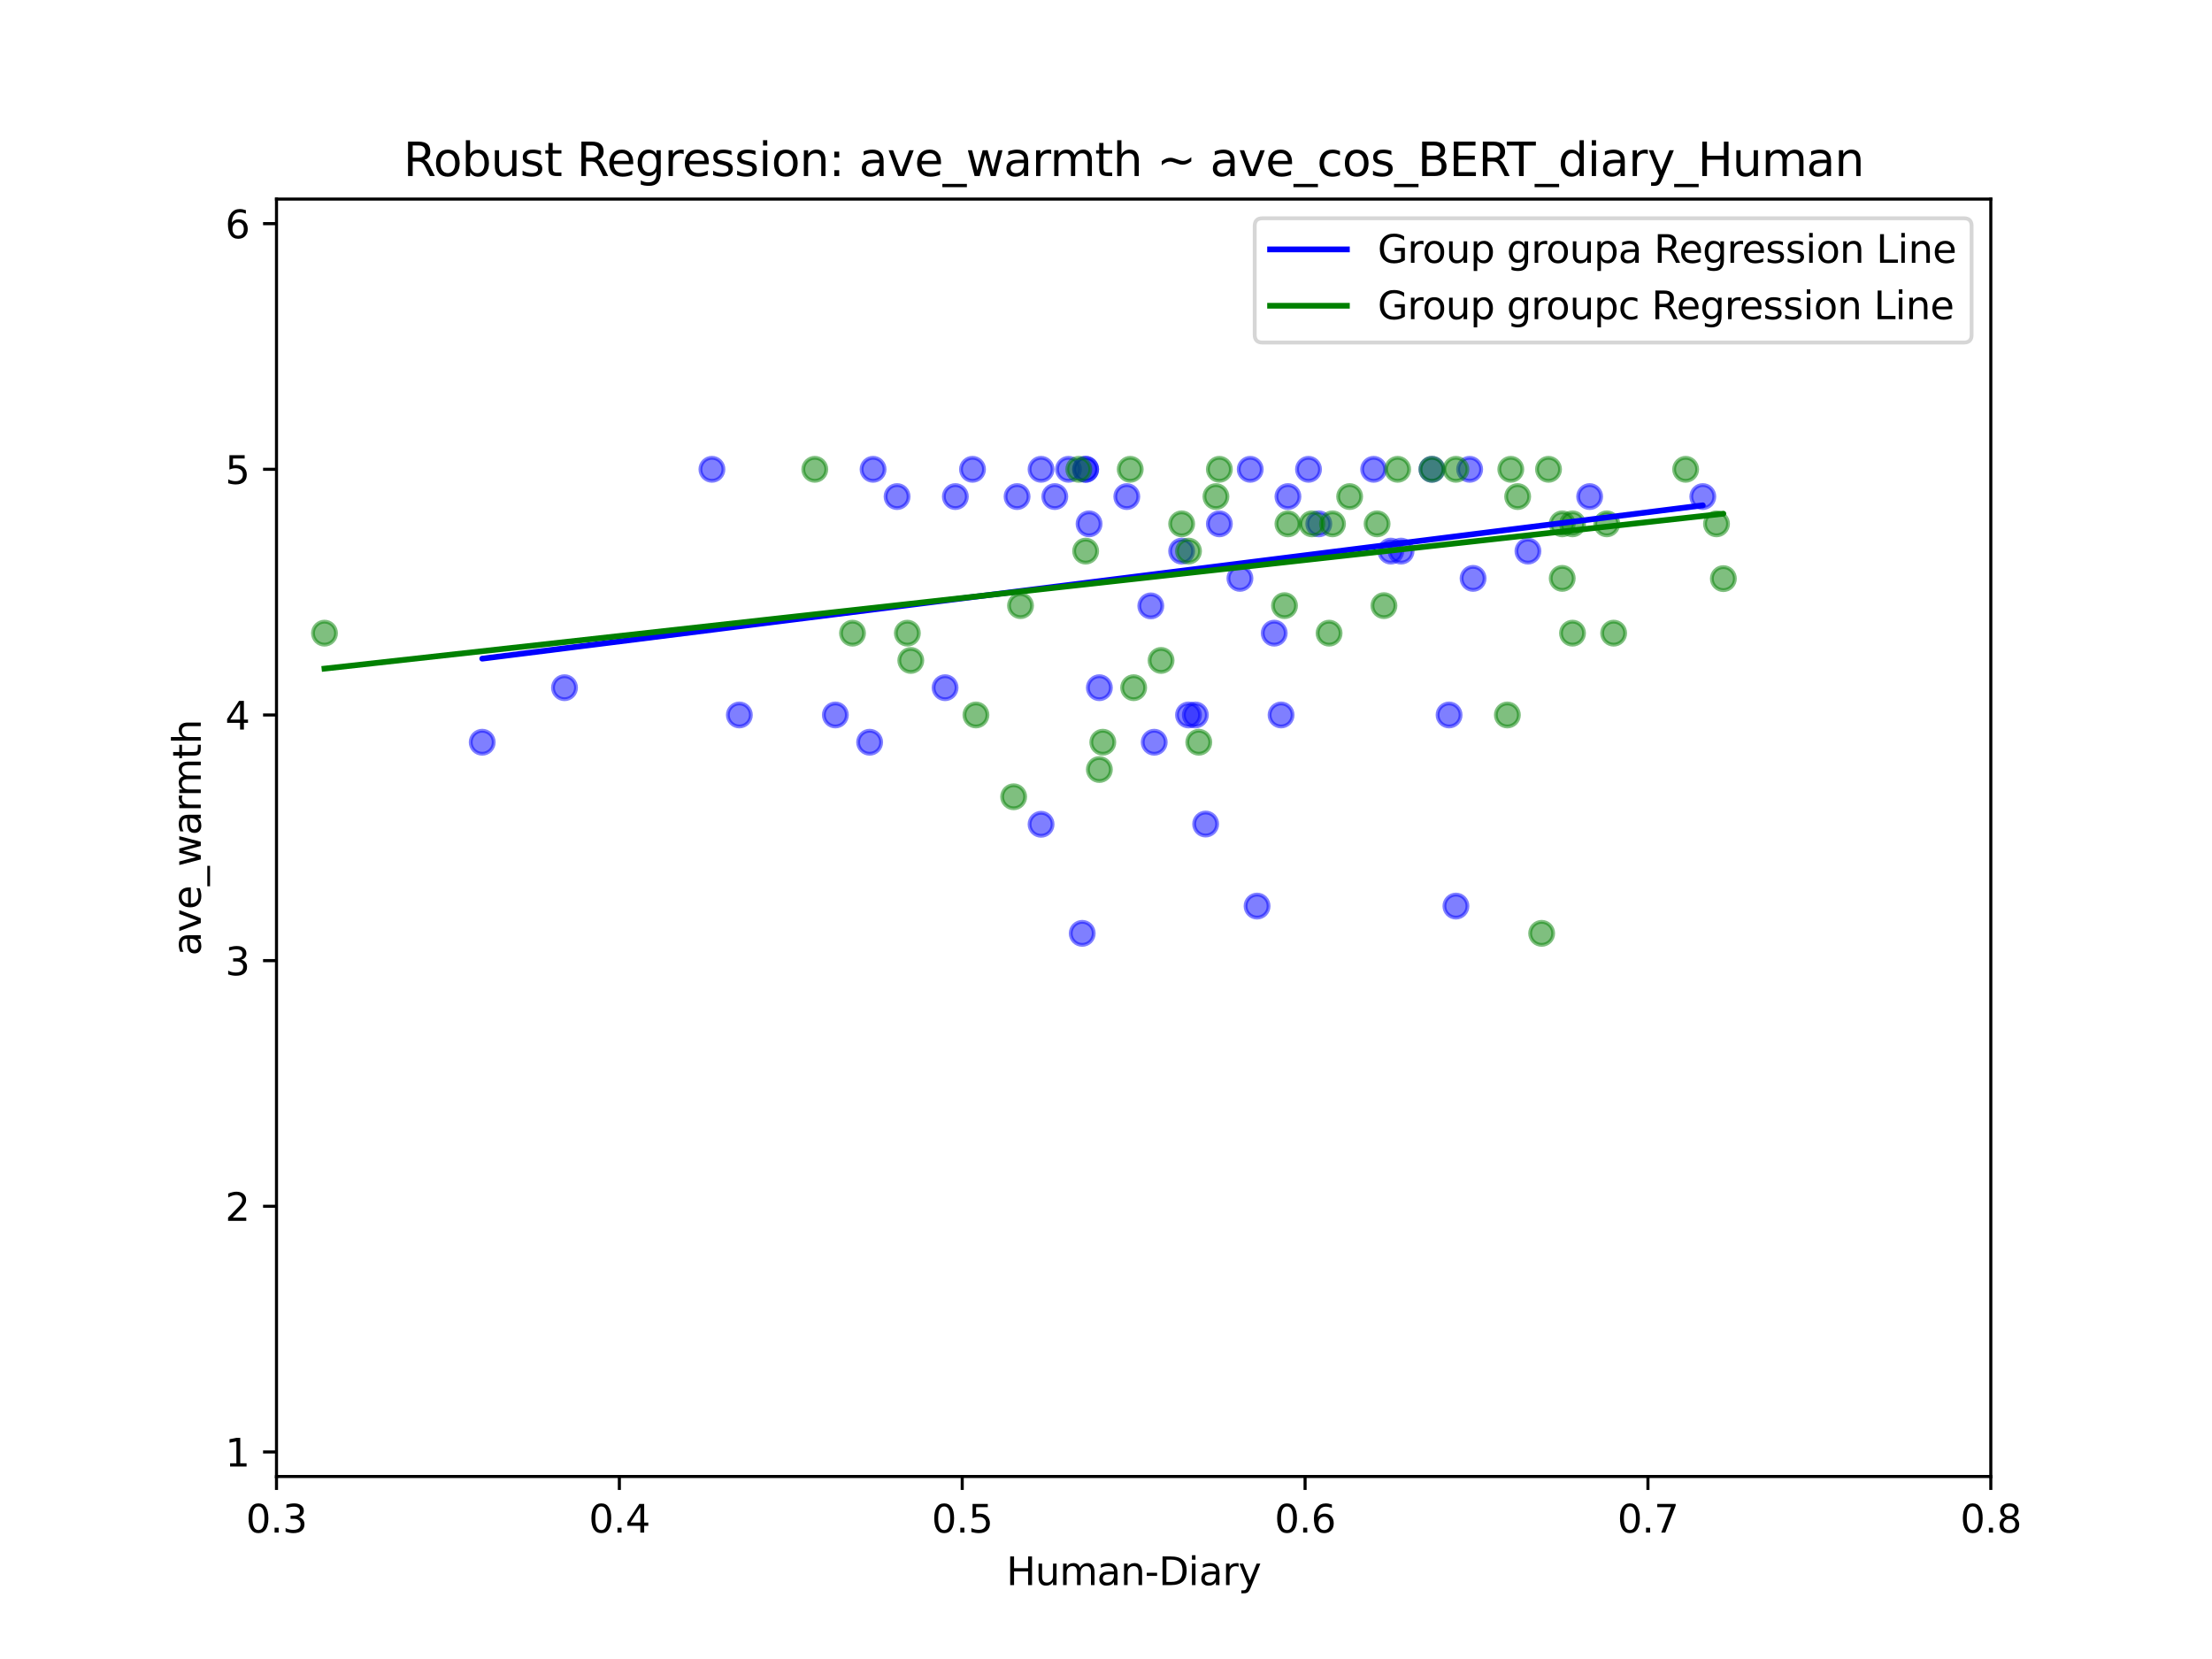 <?xml version="1.0" encoding="utf-8" standalone="no"?>
<!DOCTYPE svg PUBLIC "-//W3C//DTD SVG 1.1//EN"
  "http://www.w3.org/Graphics/SVG/1.1/DTD/svg11.dtd">
<svg xmlns:xlink="http://www.w3.org/1999/xlink" width="576pt" height="432pt" viewBox="0 0 576 432" xmlns="http://www.w3.org/2000/svg" version="1.1">
 <defs>
  <style type="text/css">*{stroke-linejoin: round; stroke-linecap: butt}</style>
 </defs>
 <g id="figure_1">
  <g id="patch_1">
   <path d="M 0 432 
L 576 432 
L 576 0 
L 0 0 
z
" style="fill: #ffffff"/>
  </g>
  <g id="axes_1">
   <g id="patch_2">
    <path d="M 72 384.48 
L 518.4 384.48 
L 518.4 51.84 
L 72 51.84 
z
" style="fill: #ffffff"/>
   </g>
   <g id="PathCollection_1">
    <defs>
     <path id="m255749cb87" d="M 0 3 
C 0.796 3 1.559 2.684 2.121 2.121 
C 2.684 1.559 3 0.796 3 0 
C 3 -0.796 2.684 -1.559 2.121 -2.121 
C 1.559 -2.684 0.796 -3 0 -3 
C -0.796 -3 -1.559 -2.684 -2.121 -2.121 
C -2.684 -1.559 -3 -0.796 -3 0 
C -3 0.796 -2.684 1.559 -2.121 2.121 
C -1.559 2.684 -0.796 3 0 3 
z
" style="stroke: #0000ff; stroke-opacity: 0.5"/>
    </defs>
    <g clip-path="url(#p65a3961f0b)">
     <use xlink:href="#m255749cb87" x="357.696" y="122.206" style="fill: #0000ff; fill-opacity: 0.5; stroke: #0000ff; stroke-opacity: 0.5"/>
     <use xlink:href="#m255749cb87" x="343.411" y="136.407" style="fill: #0000ff; fill-opacity: 0.5; stroke: #0000ff; stroke-opacity: 0.5"/>
     <use xlink:href="#m255749cb87" x="282.701" y="122.206" style="fill: #0000ff; fill-opacity: 0.5; stroke: #0000ff; stroke-opacity: 0.5"/>
     <use xlink:href="#m255749cb87" x="397.872" y="143.508" style="fill: #0000ff; fill-opacity: 0.5; stroke: #0000ff; stroke-opacity: 0.5"/>
     <use xlink:href="#m255749cb87" x="313.949" y="214.578" style="fill: #0000ff; fill-opacity: 0.5; stroke: #0000ff; stroke-opacity: 0.5"/>
     <use xlink:href="#m255749cb87" x="333.59" y="186.175" style="fill: #0000ff; fill-opacity: 0.5; stroke: #0000ff; stroke-opacity: 0.5"/>
     <use xlink:href="#m255749cb87" x="325.555" y="122.206" style="fill: #0000ff; fill-opacity: 0.5; stroke: #0000ff; stroke-opacity: 0.5"/>
     <use xlink:href="#m255749cb87" x="382.694" y="122.206" style="fill: #0000ff; fill-opacity: 0.5; stroke: #0000ff; stroke-opacity: 0.5"/>
     <use xlink:href="#m255749cb87" x="293.414" y="129.307" style="fill: #0000ff; fill-opacity: 0.5; stroke: #0000ff; stroke-opacity: 0.5"/>
     <use xlink:href="#m255749cb87" x="300.557" y="193.276" style="fill: #0000ff; fill-opacity: 0.5; stroke: #0000ff; stroke-opacity: 0.5"/>
     <use xlink:href="#m255749cb87" x="340.733" y="122.206" style="fill: #0000ff; fill-opacity: 0.5; stroke: #0000ff; stroke-opacity: 0.5"/>
     <use xlink:href="#m255749cb87" x="271.094" y="122.206" style="fill: #0000ff; fill-opacity: 0.5; stroke: #0000ff; stroke-opacity: 0.5"/>
     <use xlink:href="#m255749cb87" x="362.16" y="143.508" style="fill: #0000ff; fill-opacity: 0.5; stroke: #0000ff; stroke-opacity: 0.5"/>
     <use xlink:href="#m255749cb87" x="248.774" y="129.307" style="fill: #0000ff; fill-opacity: 0.5; stroke: #0000ff; stroke-opacity: 0.5"/>
     <use xlink:href="#m255749cb87" x="233.597" y="129.307" style="fill: #0000ff; fill-opacity: 0.5; stroke: #0000ff; stroke-opacity: 0.5"/>
     <use xlink:href="#m255749cb87" x="377.338" y="186.175" style="fill: #0000ff; fill-opacity: 0.5; stroke: #0000ff; stroke-opacity: 0.5"/>
     <use xlink:href="#m255749cb87" x="335.376" y="129.307" style="fill: #0000ff; fill-opacity: 0.5; stroke: #0000ff; stroke-opacity: 0.5"/>
     <use xlink:href="#m255749cb87" x="443.405" y="129.307" style="fill: #0000ff; fill-opacity: 0.5; stroke: #0000ff; stroke-opacity: 0.5"/>
     <use xlink:href="#m255749cb87" x="413.942" y="129.307" style="fill: #0000ff; fill-opacity: 0.5; stroke: #0000ff; stroke-opacity: 0.5"/>
     <use xlink:href="#m255749cb87" x="383.587" y="150.608" style="fill: #0000ff; fill-opacity: 0.5; stroke: #0000ff; stroke-opacity: 0.5"/>
     <use xlink:href="#m255749cb87" x="226.454" y="193.276" style="fill: #0000ff; fill-opacity: 0.5; stroke: #0000ff; stroke-opacity: 0.5"/>
     <use xlink:href="#m255749cb87" x="372.874" y="122.206" style="fill: #0000ff; fill-opacity: 0.5; stroke: #0000ff; stroke-opacity: 0.5"/>
     <use xlink:href="#m255749cb87" x="311.27" y="186.175" style="fill: #0000ff; fill-opacity: 0.5; stroke: #0000ff; stroke-opacity: 0.5"/>
     <use xlink:href="#m255749cb87" x="322.877" y="150.608" style="fill: #0000ff; fill-opacity: 0.5; stroke: #0000ff; stroke-opacity: 0.5"/>
     <use xlink:href="#m255749cb87" x="283.594" y="136.407" style="fill: #0000ff; fill-opacity: 0.5; stroke: #0000ff; stroke-opacity: 0.5"/>
     <use xlink:href="#m255749cb87" x="327.341" y="235.943" style="fill: #0000ff; fill-opacity: 0.5; stroke: #0000ff; stroke-opacity: 0.5"/>
     <use xlink:href="#m255749cb87" x="364.838" y="143.508" style="fill: #0000ff; fill-opacity: 0.5; stroke: #0000ff; stroke-opacity: 0.5"/>
     <use xlink:href="#m255749cb87" x="185.386" y="122.206" style="fill: #0000ff; fill-opacity: 0.5; stroke: #0000ff; stroke-opacity: 0.5"/>
     <use xlink:href="#m255749cb87" x="253.238" y="122.206" style="fill: #0000ff; fill-opacity: 0.5; stroke: #0000ff; stroke-opacity: 0.5"/>
     <use xlink:href="#m255749cb87" x="264.845" y="129.307" style="fill: #0000ff; fill-opacity: 0.5; stroke: #0000ff; stroke-opacity: 0.5"/>
     <use xlink:href="#m255749cb87" x="125.568" y="193.276" style="fill: #0000ff; fill-opacity: 0.5; stroke: #0000ff; stroke-opacity: 0.5"/>
     <use xlink:href="#m255749cb87" x="274.666" y="129.307" style="fill: #0000ff; fill-opacity: 0.5; stroke: #0000ff; stroke-opacity: 0.5"/>
     <use xlink:href="#m255749cb87" x="227.347" y="122.206" style="fill: #0000ff; fill-opacity: 0.5; stroke: #0000ff; stroke-opacity: 0.5"/>
     <use xlink:href="#m255749cb87" x="281.808" y="243.044" style="fill: #0000ff; fill-opacity: 0.5; stroke: #0000ff; stroke-opacity: 0.5"/>
     <use xlink:href="#m255749cb87" x="379.123" y="235.943" style="fill: #0000ff; fill-opacity: 0.5; stroke: #0000ff; stroke-opacity: 0.5"/>
     <use xlink:href="#m255749cb87" x="331.805" y="164.874" style="fill: #0000ff; fill-opacity: 0.5; stroke: #0000ff; stroke-opacity: 0.5"/>
     <use xlink:href="#m255749cb87" x="192.528" y="186.175" style="fill: #0000ff; fill-opacity: 0.5; stroke: #0000ff; stroke-opacity: 0.5"/>
     <use xlink:href="#m255749cb87" x="309.485" y="186.175" style="fill: #0000ff; fill-opacity: 0.5; stroke: #0000ff; stroke-opacity: 0.5"/>
     <use xlink:href="#m255749cb87" x="278.237" y="122.206" style="fill: #0000ff; fill-opacity: 0.5; stroke: #0000ff; stroke-opacity: 0.5"/>
     <use xlink:href="#m255749cb87" x="307.699" y="143.508" style="fill: #0000ff; fill-opacity: 0.5; stroke: #0000ff; stroke-opacity: 0.5"/>
     <use xlink:href="#m255749cb87" x="271.094" y="214.642" style="fill: #0000ff; fill-opacity: 0.5; stroke: #0000ff; stroke-opacity: 0.5"/>
     <use xlink:href="#m255749cb87" x="282.701" y="122.206" style="fill: #0000ff; fill-opacity: 0.5; stroke: #0000ff; stroke-opacity: 0.5"/>
     <use xlink:href="#m255749cb87" x="286.272" y="179.075" style="fill: #0000ff; fill-opacity: 0.5; stroke: #0000ff; stroke-opacity: 0.5"/>
     <use xlink:href="#m255749cb87" x="299.664" y="157.773" style="fill: #0000ff; fill-opacity: 0.5; stroke: #0000ff; stroke-opacity: 0.5"/>
     <use xlink:href="#m255749cb87" x="246.096" y="179.075" style="fill: #0000ff; fill-opacity: 0.5; stroke: #0000ff; stroke-opacity: 0.5"/>
     <use xlink:href="#m255749cb87" x="317.52" y="136.407" style="fill: #0000ff; fill-opacity: 0.5; stroke: #0000ff; stroke-opacity: 0.5"/>
     <use xlink:href="#m255749cb87" x="146.995" y="179.075" style="fill: #0000ff; fill-opacity: 0.5; stroke: #0000ff; stroke-opacity: 0.5"/>
     <use xlink:href="#m255749cb87" x="217.526" y="186.175" style="fill: #0000ff; fill-opacity: 0.5; stroke: #0000ff; stroke-opacity: 0.5"/>
    </g>
   </g>
   <g id="PathCollection_2">
    <defs>
     <path id="m0ccad147e7" d="M 0 3 
C 0.796 3 1.559 2.684 2.121 2.121 
C 2.684 1.559 3 0.796 3 0 
C 3 -0.796 2.684 -1.559 2.121 -2.121 
C 1.559 -2.684 0.796 -3 0 -3 
C -0.796 -3 -1.559 -2.684 -2.121 -2.121 
C -2.684 -1.559 -3 -0.796 -3 0 
C -3 0.796 -2.684 1.559 -2.121 2.121 
C -1.559 2.684 -0.796 3 0 3 
z
" style="stroke: #008000; stroke-opacity: 0.5"/>
    </defs>
    <g clip-path="url(#p65a3961f0b)">
     <use xlink:href="#m0ccad147e7" x="287.165" y="193.276" style="fill: #008000; fill-opacity: 0.5; stroke: #008000; stroke-opacity: 0.5"/>
     <use xlink:href="#m0ccad147e7" x="294.307" y="122.206" style="fill: #008000; fill-opacity: 0.5; stroke: #008000; stroke-opacity: 0.5"/>
     <use xlink:href="#m0ccad147e7" x="409.478" y="136.407" style="fill: #008000; fill-opacity: 0.5; stroke: #008000; stroke-opacity: 0.5"/>
     <use xlink:href="#m0ccad147e7" x="420.192" y="164.874" style="fill: #008000; fill-opacity: 0.5; stroke: #008000; stroke-opacity: 0.5"/>
     <use xlink:href="#m0ccad147e7" x="302.342" y="171.974" style="fill: #008000; fill-opacity: 0.5; stroke: #008000; stroke-opacity: 0.5"/>
     <use xlink:href="#m0ccad147e7" x="363.946" y="122.206" style="fill: #008000; fill-opacity: 0.5; stroke: #008000; stroke-opacity: 0.5"/>
     <use xlink:href="#m0ccad147e7" x="263.952" y="207.477" style="fill: #008000; fill-opacity: 0.5; stroke: #008000; stroke-opacity: 0.5"/>
     <use xlink:href="#m0ccad147e7" x="312.163" y="193.276" style="fill: #008000; fill-opacity: 0.5; stroke: #008000; stroke-opacity: 0.5"/>
     <use xlink:href="#m0ccad147e7" x="334.483" y="157.709" style="fill: #008000; fill-opacity: 0.5; stroke: #008000; stroke-opacity: 0.5"/>
     <use xlink:href="#m0ccad147e7" x="395.194" y="129.307" style="fill: #008000; fill-opacity: 0.5; stroke: #008000; stroke-opacity: 0.5"/>
     <use xlink:href="#m0ccad147e7" x="317.52" y="122.206" style="fill: #008000; fill-opacity: 0.5; stroke: #008000; stroke-opacity: 0.5"/>
     <use xlink:href="#m0ccad147e7" x="403.229" y="122.206" style="fill: #008000; fill-opacity: 0.5; stroke: #008000; stroke-opacity: 0.5"/>
     <use xlink:href="#m0ccad147e7" x="360.374" y="157.709" style="fill: #008000; fill-opacity: 0.5; stroke: #008000; stroke-opacity: 0.5"/>
     <use xlink:href="#m0ccad147e7" x="309.485" y="143.508" style="fill: #008000; fill-opacity: 0.5; stroke: #008000; stroke-opacity: 0.5"/>
     <use xlink:href="#m0ccad147e7" x="418.406" y="136.407" style="fill: #008000; fill-opacity: 0.5; stroke: #008000; stroke-opacity: 0.5"/>
     <use xlink:href="#m0ccad147e7" x="409.478" y="164.874" style="fill: #008000; fill-opacity: 0.5; stroke: #008000; stroke-opacity: 0.5"/>
     <use xlink:href="#m0ccad147e7" x="307.699" y="136.407" style="fill: #008000; fill-opacity: 0.5; stroke: #008000; stroke-opacity: 0.5"/>
     <use xlink:href="#m0ccad147e7" x="236.275" y="164.874" style="fill: #008000; fill-opacity: 0.5; stroke: #008000; stroke-opacity: 0.5"/>
     <use xlink:href="#m0ccad147e7" x="280.915" y="122.206" style="fill: #008000; fill-opacity: 0.5; stroke: #008000; stroke-opacity: 0.5"/>
     <use xlink:href="#m0ccad147e7" x="346.982" y="136.407" style="fill: #008000; fill-opacity: 0.5; stroke: #008000; stroke-opacity: 0.5"/>
     <use xlink:href="#m0ccad147e7" x="341.626" y="136.407" style="fill: #008000; fill-opacity: 0.5; stroke: #008000; stroke-opacity: 0.5"/>
     <use xlink:href="#m0ccad147e7" x="358.589" y="136.407" style="fill: #008000; fill-opacity: 0.5; stroke: #008000; stroke-opacity: 0.5"/>
     <use xlink:href="#m0ccad147e7" x="265.738" y="157.709" style="fill: #008000; fill-opacity: 0.5; stroke: #008000; stroke-opacity: 0.5"/>
     <use xlink:href="#m0ccad147e7" x="286.272" y="200.377" style="fill: #008000; fill-opacity: 0.5; stroke: #008000; stroke-opacity: 0.5"/>
     <use xlink:href="#m0ccad147e7" x="351.446" y="129.307" style="fill: #008000; fill-opacity: 0.5; stroke: #008000; stroke-opacity: 0.5"/>
     <use xlink:href="#m0ccad147e7" x="448.762" y="150.672" style="fill: #008000; fill-opacity: 0.5; stroke: #008000; stroke-opacity: 0.5"/>
     <use xlink:href="#m0ccad147e7" x="393.408" y="122.206" style="fill: #008000; fill-opacity: 0.5; stroke: #008000; stroke-opacity: 0.5"/>
     <use xlink:href="#m0ccad147e7" x="295.2" y="179.075" style="fill: #008000; fill-opacity: 0.5; stroke: #008000; stroke-opacity: 0.5"/>
     <use xlink:href="#m0ccad147e7" x="282.701" y="143.508" style="fill: #008000; fill-opacity: 0.5; stroke: #008000; stroke-opacity: 0.5"/>
     <use xlink:href="#m0ccad147e7" x="254.131" y="186.175" style="fill: #008000; fill-opacity: 0.5; stroke: #008000; stroke-opacity: 0.5"/>
     <use xlink:href="#m0ccad147e7" x="379.123" y="122.206" style="fill: #008000; fill-opacity: 0.5; stroke: #008000; stroke-opacity: 0.5"/>
     <use xlink:href="#m0ccad147e7" x="221.99" y="164.874" style="fill: #008000; fill-opacity: 0.5; stroke: #008000; stroke-opacity: 0.5"/>
     <use xlink:href="#m0ccad147e7" x="446.976" y="136.407" style="fill: #008000; fill-opacity: 0.5; stroke: #008000; stroke-opacity: 0.5"/>
     <use xlink:href="#m0ccad147e7" x="392.515" y="186.175" style="fill: #008000; fill-opacity: 0.5; stroke: #008000; stroke-opacity: 0.5"/>
     <use xlink:href="#m0ccad147e7" x="212.17" y="122.206" style="fill: #008000; fill-opacity: 0.5; stroke: #008000; stroke-opacity: 0.5"/>
     <use xlink:href="#m0ccad147e7" x="401.443" y="243.044" style="fill: #008000; fill-opacity: 0.5; stroke: #008000; stroke-opacity: 0.5"/>
     <use xlink:href="#m0ccad147e7" x="406.8" y="136.407" style="fill: #008000; fill-opacity: 0.5; stroke: #008000; stroke-opacity: 0.5"/>
     <use xlink:href="#m0ccad147e7" x="406.8" y="150.608" style="fill: #008000; fill-opacity: 0.5; stroke: #008000; stroke-opacity: 0.5"/>
     <use xlink:href="#m0ccad147e7" x="438.941" y="122.206" style="fill: #008000; fill-opacity: 0.5; stroke: #008000; stroke-opacity: 0.5"/>
     <use xlink:href="#m0ccad147e7" x="335.376" y="136.407" style="fill: #008000; fill-opacity: 0.5; stroke: #008000; stroke-opacity: 0.5"/>
     <use xlink:href="#m0ccad147e7" x="346.09" y="164.874" style="fill: #008000; fill-opacity: 0.5; stroke: #008000; stroke-opacity: 0.5"/>
     <use xlink:href="#m0ccad147e7" x="372.874" y="122.206" style="fill: #008000; fill-opacity: 0.5; stroke: #008000; stroke-opacity: 0.5"/>
     <use xlink:href="#m0ccad147e7" x="316.627" y="129.307" style="fill: #008000; fill-opacity: 0.5; stroke: #008000; stroke-opacity: 0.5"/>
     <use xlink:href="#m0ccad147e7" x="237.168" y="171.974" style="fill: #008000; fill-opacity: 0.5; stroke: #008000; stroke-opacity: 0.5"/>
     <use xlink:href="#m0ccad147e7" x="84.499" y="164.874" style="fill: #008000; fill-opacity: 0.5; stroke: #008000; stroke-opacity: 0.5"/>
    </g>
   </g>
   <g id="matplotlib.axis_1">
    <g id="xtick_1">
     <g id="line2d_1">
      <defs>
       <path id="mff460c202a" d="M 0 0 
L 0 3.5 
" style="stroke: #000000; stroke-width: 0.8"/>
      </defs>
      <g>
       <use xlink:href="#mff460c202a" x="72" y="384.48" style="stroke: #000000; stroke-width: 0.8"/>
      </g>
     </g>
     <g id="text_1">
      <!-- 0.3 -->
      <g transform="translate(64.048 399.078) scale(0.1 -0.1)">
       <defs>
        <path id="DejaVuSans-30" d="M 2034 4250 
Q 1547 4250 1301 3770 
Q 1056 3291 1056 2328 
Q 1056 1369 1301 889 
Q 1547 409 2034 409 
Q 2525 409 2770 889 
Q 3016 1369 3016 2328 
Q 3016 3291 2770 3770 
Q 2525 4250 2034 4250 
z
M 2034 4750 
Q 2819 4750 3233 4129 
Q 3647 3509 3647 2328 
Q 3647 1150 3233 529 
Q 2819 -91 2034 -91 
Q 1250 -91 836 529 
Q 422 1150 422 2328 
Q 422 3509 836 4129 
Q 1250 4750 2034 4750 
z
" transform="scale(0.016)"/>
        <path id="DejaVuSans-2e" d="M 684 794 
L 1344 794 
L 1344 0 
L 684 0 
L 684 794 
z
" transform="scale(0.016)"/>
        <path id="DejaVuSans-33" d="M 2597 2516 
Q 3050 2419 3304 2112 
Q 3559 1806 3559 1356 
Q 3559 666 3084 287 
Q 2609 -91 1734 -91 
Q 1441 -91 1130 -33 
Q 819 25 488 141 
L 488 750 
Q 750 597 1062 519 
Q 1375 441 1716 441 
Q 2309 441 2620 675 
Q 2931 909 2931 1356 
Q 2931 1769 2642 2001 
Q 2353 2234 1838 2234 
L 1294 2234 
L 1294 2753 
L 1863 2753 
Q 2328 2753 2575 2939 
Q 2822 3125 2822 3475 
Q 2822 3834 2567 4026 
Q 2313 4219 1838 4219 
Q 1578 4219 1281 4162 
Q 984 4106 628 3988 
L 628 4550 
Q 988 4650 1302 4700 
Q 1616 4750 1894 4750 
Q 2613 4750 3031 4423 
Q 3450 4097 3450 3541 
Q 3450 3153 3228 2886 
Q 3006 2619 2597 2516 
z
" transform="scale(0.016)"/>
       </defs>
       <use xlink:href="#DejaVuSans-30"/>
       <use xlink:href="#DejaVuSans-2e" x="63.623"/>
       <use xlink:href="#DejaVuSans-33" x="95.41"/>
      </g>
     </g>
    </g>
    <g id="xtick_2">
     <g id="line2d_2">
      <g>
       <use xlink:href="#mff460c202a" x="161.28" y="384.48" style="stroke: #000000; stroke-width: 0.8"/>
      </g>
     </g>
     <g id="text_2">
      <!-- 0.4 -->
      <g transform="translate(153.328 399.078) scale(0.1 -0.1)">
       <defs>
        <path id="DejaVuSans-34" d="M 2419 4116 
L 825 1625 
L 2419 1625 
L 2419 4116 
z
M 2253 4666 
L 3047 4666 
L 3047 1625 
L 3713 1625 
L 3713 1100 
L 3047 1100 
L 3047 0 
L 2419 0 
L 2419 1100 
L 313 1100 
L 313 1709 
L 2253 4666 
z
" transform="scale(0.016)"/>
       </defs>
       <use xlink:href="#DejaVuSans-30"/>
       <use xlink:href="#DejaVuSans-2e" x="63.623"/>
       <use xlink:href="#DejaVuSans-34" x="95.41"/>
      </g>
     </g>
    </g>
    <g id="xtick_3">
     <g id="line2d_3">
      <g>
       <use xlink:href="#mff460c202a" x="250.56" y="384.48" style="stroke: #000000; stroke-width: 0.8"/>
      </g>
     </g>
     <g id="text_3">
      <!-- 0.5 -->
      <g transform="translate(242.608 399.078) scale(0.1 -0.1)">
       <defs>
        <path id="DejaVuSans-35" d="M 691 4666 
L 3169 4666 
L 3169 4134 
L 1269 4134 
L 1269 2991 
Q 1406 3038 1543 3061 
Q 1681 3084 1819 3084 
Q 2600 3084 3056 2656 
Q 3513 2228 3513 1497 
Q 3513 744 3044 326 
Q 2575 -91 1722 -91 
Q 1428 -91 1123 -41 
Q 819 9 494 109 
L 494 744 
Q 775 591 1075 516 
Q 1375 441 1709 441 
Q 2250 441 2565 725 
Q 2881 1009 2881 1497 
Q 2881 1984 2565 2268 
Q 2250 2553 1709 2553 
Q 1456 2553 1204 2497 
Q 953 2441 691 2322 
L 691 4666 
z
" transform="scale(0.016)"/>
       </defs>
       <use xlink:href="#DejaVuSans-30"/>
       <use xlink:href="#DejaVuSans-2e" x="63.623"/>
       <use xlink:href="#DejaVuSans-35" x="95.41"/>
      </g>
     </g>
    </g>
    <g id="xtick_4">
     <g id="line2d_4">
      <g>
       <use xlink:href="#mff460c202a" x="339.84" y="384.48" style="stroke: #000000; stroke-width: 0.8"/>
      </g>
     </g>
     <g id="text_4">
      <!-- 0.6 -->
      <g transform="translate(331.888 399.078) scale(0.1 -0.1)">
       <defs>
        <path id="DejaVuSans-36" d="M 2113 2584 
Q 1688 2584 1439 2293 
Q 1191 2003 1191 1497 
Q 1191 994 1439 701 
Q 1688 409 2113 409 
Q 2538 409 2786 701 
Q 3034 994 3034 1497 
Q 3034 2003 2786 2293 
Q 2538 2584 2113 2584 
z
M 3366 4563 
L 3366 3988 
Q 3128 4100 2886 4159 
Q 2644 4219 2406 4219 
Q 1781 4219 1451 3797 
Q 1122 3375 1075 2522 
Q 1259 2794 1537 2939 
Q 1816 3084 2150 3084 
Q 2853 3084 3261 2657 
Q 3669 2231 3669 1497 
Q 3669 778 3244 343 
Q 2819 -91 2113 -91 
Q 1303 -91 875 529 
Q 447 1150 447 2328 
Q 447 3434 972 4092 
Q 1497 4750 2381 4750 
Q 2619 4750 2861 4703 
Q 3103 4656 3366 4563 
z
" transform="scale(0.016)"/>
       </defs>
       <use xlink:href="#DejaVuSans-30"/>
       <use xlink:href="#DejaVuSans-2e" x="63.623"/>
       <use xlink:href="#DejaVuSans-36" x="95.41"/>
      </g>
     </g>
    </g>
    <g id="xtick_5">
     <g id="line2d_5">
      <g>
       <use xlink:href="#mff460c202a" x="429.12" y="384.48" style="stroke: #000000; stroke-width: 0.8"/>
      </g>
     </g>
     <g id="text_5">
      <!-- 0.7 -->
      <g transform="translate(421.168 399.078) scale(0.1 -0.1)">
       <defs>
        <path id="DejaVuSans-37" d="M 525 4666 
L 3525 4666 
L 3525 4397 
L 1831 0 
L 1172 0 
L 2766 4134 
L 525 4134 
L 525 4666 
z
" transform="scale(0.016)"/>
       </defs>
       <use xlink:href="#DejaVuSans-30"/>
       <use xlink:href="#DejaVuSans-2e" x="63.623"/>
       <use xlink:href="#DejaVuSans-37" x="95.41"/>
      </g>
     </g>
    </g>
    <g id="xtick_6">
     <g id="line2d_6">
      <g>
       <use xlink:href="#mff460c202a" x="518.4" y="384.48" style="stroke: #000000; stroke-width: 0.8"/>
      </g>
     </g>
     <g id="text_6">
      <!-- 0.8 -->
      <g transform="translate(510.448 399.078) scale(0.1 -0.1)">
       <defs>
        <path id="DejaVuSans-38" d="M 2034 2216 
Q 1584 2216 1326 1975 
Q 1069 1734 1069 1313 
Q 1069 891 1326 650 
Q 1584 409 2034 409 
Q 2484 409 2743 651 
Q 3003 894 3003 1313 
Q 3003 1734 2745 1975 
Q 2488 2216 2034 2216 
z
M 1403 2484 
Q 997 2584 770 2862 
Q 544 3141 544 3541 
Q 544 4100 942 4425 
Q 1341 4750 2034 4750 
Q 2731 4750 3128 4425 
Q 3525 4100 3525 3541 
Q 3525 3141 3298 2862 
Q 3072 2584 2669 2484 
Q 3125 2378 3379 2068 
Q 3634 1759 3634 1313 
Q 3634 634 3220 271 
Q 2806 -91 2034 -91 
Q 1263 -91 848 271 
Q 434 634 434 1313 
Q 434 1759 690 2068 
Q 947 2378 1403 2484 
z
M 1172 3481 
Q 1172 3119 1398 2916 
Q 1625 2713 2034 2713 
Q 2441 2713 2670 2916 
Q 2900 3119 2900 3481 
Q 2900 3844 2670 4047 
Q 2441 4250 2034 4250 
Q 1625 4250 1398 4047 
Q 1172 3844 1172 3481 
z
" transform="scale(0.016)"/>
       </defs>
       <use xlink:href="#DejaVuSans-30"/>
       <use xlink:href="#DejaVuSans-2e" x="63.623"/>
       <use xlink:href="#DejaVuSans-38" x="95.41"/>
      </g>
     </g>
    </g>
    <g id="text_7">
     <!-- Human-Diary -->
     <g transform="translate(262.046 412.757) scale(0.1 -0.1)">
      <defs>
       <path id="DejaVuSans-48" d="M 628 4666 
L 1259 4666 
L 1259 2753 
L 3553 2753 
L 3553 4666 
L 4184 4666 
L 4184 0 
L 3553 0 
L 3553 2222 
L 1259 2222 
L 1259 0 
L 628 0 
L 628 4666 
z
" transform="scale(0.016)"/>
       <path id="DejaVuSans-75" d="M 544 1381 
L 544 3500 
L 1119 3500 
L 1119 1403 
Q 1119 906 1312 657 
Q 1506 409 1894 409 
Q 2359 409 2629 706 
Q 2900 1003 2900 1516 
L 2900 3500 
L 3475 3500 
L 3475 0 
L 2900 0 
L 2900 538 
Q 2691 219 2414 64 
Q 2138 -91 1772 -91 
Q 1169 -91 856 284 
Q 544 659 544 1381 
z
M 1991 3584 
L 1991 3584 
z
" transform="scale(0.016)"/>
       <path id="DejaVuSans-6d" d="M 3328 2828 
Q 3544 3216 3844 3400 
Q 4144 3584 4550 3584 
Q 5097 3584 5394 3201 
Q 5691 2819 5691 2113 
L 5691 0 
L 5113 0 
L 5113 2094 
Q 5113 2597 4934 2840 
Q 4756 3084 4391 3084 
Q 3944 3084 3684 2787 
Q 3425 2491 3425 1978 
L 3425 0 
L 2847 0 
L 2847 2094 
Q 2847 2600 2669 2842 
Q 2491 3084 2119 3084 
Q 1678 3084 1418 2786 
Q 1159 2488 1159 1978 
L 1159 0 
L 581 0 
L 581 3500 
L 1159 3500 
L 1159 2956 
Q 1356 3278 1631 3431 
Q 1906 3584 2284 3584 
Q 2666 3584 2933 3390 
Q 3200 3197 3328 2828 
z
" transform="scale(0.016)"/>
       <path id="DejaVuSans-61" d="M 2194 1759 
Q 1497 1759 1228 1600 
Q 959 1441 959 1056 
Q 959 750 1161 570 
Q 1363 391 1709 391 
Q 2188 391 2477 730 
Q 2766 1069 2766 1631 
L 2766 1759 
L 2194 1759 
z
M 3341 1997 
L 3341 0 
L 2766 0 
L 2766 531 
Q 2569 213 2275 61 
Q 1981 -91 1556 -91 
Q 1019 -91 701 211 
Q 384 513 384 1019 
Q 384 1609 779 1909 
Q 1175 2209 1959 2209 
L 2766 2209 
L 2766 2266 
Q 2766 2663 2505 2880 
Q 2244 3097 1772 3097 
Q 1472 3097 1187 3025 
Q 903 2953 641 2809 
L 641 3341 
Q 956 3463 1253 3523 
Q 1550 3584 1831 3584 
Q 2591 3584 2966 3190 
Q 3341 2797 3341 1997 
z
" transform="scale(0.016)"/>
       <path id="DejaVuSans-6e" d="M 3513 2113 
L 3513 0 
L 2938 0 
L 2938 2094 
Q 2938 2591 2744 2837 
Q 2550 3084 2163 3084 
Q 1697 3084 1428 2787 
Q 1159 2491 1159 1978 
L 1159 0 
L 581 0 
L 581 3500 
L 1159 3500 
L 1159 2956 
Q 1366 3272 1645 3428 
Q 1925 3584 2291 3584 
Q 2894 3584 3203 3211 
Q 3513 2838 3513 2113 
z
" transform="scale(0.016)"/>
       <path id="DejaVuSans-2d" d="M 313 2009 
L 1997 2009 
L 1997 1497 
L 313 1497 
L 313 2009 
z
" transform="scale(0.016)"/>
       <path id="DejaVuSans-44" d="M 1259 4147 
L 1259 519 
L 2022 519 
Q 2988 519 3436 956 
Q 3884 1394 3884 2338 
Q 3884 3275 3436 3711 
Q 2988 4147 2022 4147 
L 1259 4147 
z
M 628 4666 
L 1925 4666 
Q 3281 4666 3915 4102 
Q 4550 3538 4550 2338 
Q 4550 1131 3912 565 
Q 3275 0 1925 0 
L 628 0 
L 628 4666 
z
" transform="scale(0.016)"/>
       <path id="DejaVuSans-69" d="M 603 3500 
L 1178 3500 
L 1178 0 
L 603 0 
L 603 3500 
z
M 603 4863 
L 1178 4863 
L 1178 4134 
L 603 4134 
L 603 4863 
z
" transform="scale(0.016)"/>
       <path id="DejaVuSans-72" d="M 2631 2963 
Q 2534 3019 2420 3045 
Q 2306 3072 2169 3072 
Q 1681 3072 1420 2755 
Q 1159 2438 1159 1844 
L 1159 0 
L 581 0 
L 581 3500 
L 1159 3500 
L 1159 2956 
Q 1341 3275 1631 3429 
Q 1922 3584 2338 3584 
Q 2397 3584 2469 3576 
Q 2541 3569 2628 3553 
L 2631 2963 
z
" transform="scale(0.016)"/>
       <path id="DejaVuSans-79" d="M 2059 -325 
Q 1816 -950 1584 -1140 
Q 1353 -1331 966 -1331 
L 506 -1331 
L 506 -850 
L 844 -850 
Q 1081 -850 1212 -737 
Q 1344 -625 1503 -206 
L 1606 56 
L 191 3500 
L 800 3500 
L 1894 763 
L 2988 3500 
L 3597 3500 
L 2059 -325 
z
" transform="scale(0.016)"/>
      </defs>
      <use xlink:href="#DejaVuSans-48"/>
      <use xlink:href="#DejaVuSans-75" x="75.195"/>
      <use xlink:href="#DejaVuSans-6d" x="138.574"/>
      <use xlink:href="#DejaVuSans-61" x="235.986"/>
      <use xlink:href="#DejaVuSans-6e" x="297.266"/>
      <use xlink:href="#DejaVuSans-2d" x="360.645"/>
      <use xlink:href="#DejaVuSans-44" x="396.729"/>
      <use xlink:href="#DejaVuSans-69" x="473.73"/>
      <use xlink:href="#DejaVuSans-61" x="501.514"/>
      <use xlink:href="#DejaVuSans-72" x="562.793"/>
      <use xlink:href="#DejaVuSans-79" x="603.906"/>
     </g>
    </g>
   </g>
   <g id="matplotlib.axis_2">
    <g id="ytick_1">
     <g id="line2d_7">
      <defs>
       <path id="m86c0e03da5" d="M 0 0 
L -3.5 0 
" style="stroke: #000000; stroke-width: 0.8"/>
      </defs>
      <g>
       <use xlink:href="#m86c0e03da5" x="72" y="378.083" style="stroke: #000000; stroke-width: 0.8"/>
      </g>
     </g>
     <g id="text_8">
      <!-- 1 -->
      <g transform="translate(58.638 381.882) scale(0.1 -0.1)">
       <defs>
        <path id="DejaVuSans-31" d="M 794 531 
L 1825 531 
L 1825 4091 
L 703 3866 
L 703 4441 
L 1819 4666 
L 2450 4666 
L 2450 531 
L 3481 531 
L 3481 0 
L 794 0 
L 794 531 
z
" transform="scale(0.016)"/>
       </defs>
       <use xlink:href="#DejaVuSans-31"/>
      </g>
     </g>
    </g>
    <g id="ytick_2">
     <g id="line2d_8">
      <g>
       <use xlink:href="#m86c0e03da5" x="72" y="314.114" style="stroke: #000000; stroke-width: 0.8"/>
      </g>
     </g>
     <g id="text_9">
      <!-- 2 -->
      <g transform="translate(58.638 317.913) scale(0.1 -0.1)">
       <defs>
        <path id="DejaVuSans-32" d="M 1228 531 
L 3431 531 
L 3431 0 
L 469 0 
L 469 531 
Q 828 903 1448 1529 
Q 2069 2156 2228 2338 
Q 2531 2678 2651 2914 
Q 2772 3150 2772 3378 
Q 2772 3750 2511 3984 
Q 2250 4219 1831 4219 
Q 1534 4219 1204 4116 
Q 875 4013 500 3803 
L 500 4441 
Q 881 4594 1212 4672 
Q 1544 4750 1819 4750 
Q 2544 4750 2975 4387 
Q 3406 4025 3406 3419 
Q 3406 3131 3298 2873 
Q 3191 2616 2906 2266 
Q 2828 2175 2409 1742 
Q 1991 1309 1228 531 
z
" transform="scale(0.016)"/>
       </defs>
       <use xlink:href="#DejaVuSans-32"/>
      </g>
     </g>
    </g>
    <g id="ytick_3">
     <g id="line2d_9">
      <g>
       <use xlink:href="#m86c0e03da5" x="72" y="250.145" style="stroke: #000000; stroke-width: 0.8"/>
      </g>
     </g>
     <g id="text_10">
      <!-- 3 -->
      <g transform="translate(58.638 253.944) scale(0.1 -0.1)">
       <use xlink:href="#DejaVuSans-33"/>
      </g>
     </g>
    </g>
    <g id="ytick_4">
     <g id="line2d_10">
      <g>
       <use xlink:href="#m86c0e03da5" x="72" y="186.175" style="stroke: #000000; stroke-width: 0.8"/>
      </g>
     </g>
     <g id="text_11">
      <!-- 4 -->
      <g transform="translate(58.638 189.975) scale(0.1 -0.1)">
       <use xlink:href="#DejaVuSans-34"/>
      </g>
     </g>
    </g>
    <g id="ytick_5">
     <g id="line2d_11">
      <g>
       <use xlink:href="#m86c0e03da5" x="72" y="122.206" style="stroke: #000000; stroke-width: 0.8"/>
      </g>
     </g>
     <g id="text_12">
      <!-- 5 -->
      <g transform="translate(58.638 126.005) scale(0.1 -0.1)">
       <use xlink:href="#DejaVuSans-35"/>
      </g>
     </g>
    </g>
    <g id="ytick_6">
     <g id="line2d_12">
      <g>
       <use xlink:href="#m86c0e03da5" x="72" y="58.237" style="stroke: #000000; stroke-width: 0.8"/>
      </g>
     </g>
     <g id="text_13">
      <!-- 6 -->
      <g transform="translate(58.638 62.036) scale(0.1 -0.1)">
       <use xlink:href="#DejaVuSans-36"/>
      </g>
     </g>
    </g>
    <g id="text_14">
     <!-- ave_warmth -->
     <g transform="translate(52.28 248.88) rotate(-90) scale(0.1 -0.1)">
      <defs>
       <path id="DejaVuSans-76" d="M 191 3500 
L 800 3500 
L 1894 563 
L 2988 3500 
L 3597 3500 
L 2284 0 
L 1503 0 
L 191 3500 
z
" transform="scale(0.016)"/>
       <path id="DejaVuSans-65" d="M 3597 1894 
L 3597 1613 
L 953 1613 
Q 991 1019 1311 708 
Q 1631 397 2203 397 
Q 2534 397 2845 478 
Q 3156 559 3463 722 
L 3463 178 
Q 3153 47 2828 -22 
Q 2503 -91 2169 -91 
Q 1331 -91 842 396 
Q 353 884 353 1716 
Q 353 2575 817 3079 
Q 1281 3584 2069 3584 
Q 2775 3584 3186 3129 
Q 3597 2675 3597 1894 
z
M 3022 2063 
Q 3016 2534 2758 2815 
Q 2500 3097 2075 3097 
Q 1594 3097 1305 2825 
Q 1016 2553 972 2059 
L 3022 2063 
z
" transform="scale(0.016)"/>
       <path id="DejaVuSans-5f" d="M 3263 -1063 
L 3263 -1509 
L -63 -1509 
L -63 -1063 
L 3263 -1063 
z
" transform="scale(0.016)"/>
       <path id="DejaVuSans-77" d="M 269 3500 
L 844 3500 
L 1563 769 
L 2278 3500 
L 2956 3500 
L 3675 769 
L 4391 3500 
L 4966 3500 
L 4050 0 
L 3372 0 
L 2619 2869 
L 1863 0 
L 1184 0 
L 269 3500 
z
" transform="scale(0.016)"/>
       <path id="DejaVuSans-74" d="M 1172 4494 
L 1172 3500 
L 2356 3500 
L 2356 3053 
L 1172 3053 
L 1172 1153 
Q 1172 725 1289 603 
Q 1406 481 1766 481 
L 2356 481 
L 2356 0 
L 1766 0 
Q 1100 0 847 248 
Q 594 497 594 1153 
L 594 3053 
L 172 3053 
L 172 3500 
L 594 3500 
L 594 4494 
L 1172 4494 
z
" transform="scale(0.016)"/>
       <path id="DejaVuSans-68" d="M 3513 2113 
L 3513 0 
L 2938 0 
L 2938 2094 
Q 2938 2591 2744 2837 
Q 2550 3084 2163 3084 
Q 1697 3084 1428 2787 
Q 1159 2491 1159 1978 
L 1159 0 
L 581 0 
L 581 4863 
L 1159 4863 
L 1159 2956 
Q 1366 3272 1645 3428 
Q 1925 3584 2291 3584 
Q 2894 3584 3203 3211 
Q 3513 2838 3513 2113 
z
" transform="scale(0.016)"/>
      </defs>
      <use xlink:href="#DejaVuSans-61"/>
      <use xlink:href="#DejaVuSans-76" x="61.279"/>
      <use xlink:href="#DejaVuSans-65" x="120.459"/>
      <use xlink:href="#DejaVuSans-5f" x="181.982"/>
      <use xlink:href="#DejaVuSans-77" x="231.982"/>
      <use xlink:href="#DejaVuSans-61" x="313.77"/>
      <use xlink:href="#DejaVuSans-72" x="375.049"/>
      <use xlink:href="#DejaVuSans-6d" x="414.412"/>
      <use xlink:href="#DejaVuSans-74" x="511.824"/>
      <use xlink:href="#DejaVuSans-68" x="551.033"/>
     </g>
    </g>
   </g>
   <g id="line2d_13">
    <path d="M 357.696 142.353 
L 343.411 144.148 
L 282.701 151.773 
L 397.872 137.307 
L 313.949 147.848 
L 333.59 145.381 
L 325.555 146.39 
L 382.694 139.213 
L 293.414 150.427 
L 300.557 149.53 
L 340.733 144.484 
L 271.094 153.231 
L 362.16 141.793 
L 248.774 156.034 
L 233.597 157.941 
L 377.338 139.886 
L 335.376 145.157 
L 443.405 131.588 
L 413.942 135.289 
L 383.587 139.101 
L 226.454 158.838 
L 372.874 140.447 
L 311.27 148.185 
L 322.877 146.727 
L 283.594 151.661 
L 327.341 146.166 
L 364.838 141.456 
L 185.386 163.996 
L 253.238 155.474 
L 264.845 154.016 
L 125.568 171.51 
L 274.666 152.782 
L 227.347 158.726 
L 281.808 151.885 
L 379.123 139.662 
L 331.805 145.605 
L 192.528 163.099 
L 309.485 148.409 
L 278.237 152.334 
L 307.699 148.633 
L 271.094 153.231 
L 282.701 151.773 
L 286.272 151.325 
L 299.664 149.642 
L 246.096 156.371 
L 317.52 147.4 
L 146.995 168.818 
L 217.526 159.959 
" clip-path="url(#p65a3961f0b)" style="fill: none; stroke: #0000ff; stroke-width: 1.5; stroke-linecap: square"/>
   </g>
   <g id="line2d_14">
    <path d="M 287.165 151.665 
L 294.307 150.874 
L 409.478 138.118 
L 420.192 136.932 
L 302.342 149.984 
L 363.946 143.161 
L 263.952 154.236 
L 312.163 148.897 
L 334.483 146.424 
L 395.194 139.701 
L 317.52 148.303 
L 403.229 138.811 
L 360.374 143.557 
L 309.485 149.193 
L 418.406 137.13 
L 409.478 138.118 
L 307.699 149.391 
L 236.275 157.301 
L 280.915 152.357 
L 346.982 145.04 
L 341.626 145.633 
L 358.589 143.755 
L 265.738 154.038 
L 286.272 151.764 
L 351.446 144.546 
L 448.762 133.768 
L 393.408 139.898 
L 295.2 150.775 
L 282.701 152.16 
L 254.131 155.324 
L 379.123 141.48 
L 221.99 158.883 
L 446.976 133.965 
L 392.515 139.997 
L 212.17 159.971 
L 401.443 139.008 
L 406.8 138.415 
L 406.8 138.415 
L 438.941 134.855 
L 335.376 146.326 
L 346.09 145.139 
L 372.874 142.173 
L 316.627 148.402 
L 237.168 157.203 
L 84.499 174.111 
" clip-path="url(#p65a3961f0b)" style="fill: none; stroke: #008000; stroke-width: 1.5; stroke-linecap: square"/>
   </g>
   <g id="patch_3">
    <path d="M 72 384.48 
L 72 51.84 
" style="fill: none; stroke: #000000; stroke-width: 0.8; stroke-linejoin: miter; stroke-linecap: square"/>
   </g>
   <g id="patch_4">
    <path d="M 518.4 384.48 
L 518.4 51.84 
" style="fill: none; stroke: #000000; stroke-width: 0.8; stroke-linejoin: miter; stroke-linecap: square"/>
   </g>
   <g id="patch_5">
    <path d="M 72 384.48 
L 518.4 384.48 
" style="fill: none; stroke: #000000; stroke-width: 0.8; stroke-linejoin: miter; stroke-linecap: square"/>
   </g>
   <g id="patch_6">
    <path d="M 72 51.84 
L 518.4 51.84 
" style="fill: none; stroke: #000000; stroke-width: 0.8; stroke-linejoin: miter; stroke-linecap: square"/>
   </g>
   <g id="text_15">
    <!-- Robust Regression: ave_warmth ~ ave_cos_BERT_diary_Human -->
    <g transform="translate(105.052 45.84) scale(0.12 -0.12)">
     <defs>
      <path id="DejaVuSans-52" d="M 2841 2188 
Q 3044 2119 3236 1894 
Q 3428 1669 3622 1275 
L 4263 0 
L 3584 0 
L 2988 1197 
Q 2756 1666 2539 1819 
Q 2322 1972 1947 1972 
L 1259 1972 
L 1259 0 
L 628 0 
L 628 4666 
L 2053 4666 
Q 2853 4666 3247 4331 
Q 3641 3997 3641 3322 
Q 3641 2881 3436 2590 
Q 3231 2300 2841 2188 
z
M 1259 4147 
L 1259 2491 
L 2053 2491 
Q 2509 2491 2742 2702 
Q 2975 2913 2975 3322 
Q 2975 3731 2742 3939 
Q 2509 4147 2053 4147 
L 1259 4147 
z
" transform="scale(0.016)"/>
      <path id="DejaVuSans-6f" d="M 1959 3097 
Q 1497 3097 1228 2736 
Q 959 2375 959 1747 
Q 959 1119 1226 758 
Q 1494 397 1959 397 
Q 2419 397 2687 759 
Q 2956 1122 2956 1747 
Q 2956 2369 2687 2733 
Q 2419 3097 1959 3097 
z
M 1959 3584 
Q 2709 3584 3137 3096 
Q 3566 2609 3566 1747 
Q 3566 888 3137 398 
Q 2709 -91 1959 -91 
Q 1206 -91 779 398 
Q 353 888 353 1747 
Q 353 2609 779 3096 
Q 1206 3584 1959 3584 
z
" transform="scale(0.016)"/>
      <path id="DejaVuSans-62" d="M 3116 1747 
Q 3116 2381 2855 2742 
Q 2594 3103 2138 3103 
Q 1681 3103 1420 2742 
Q 1159 2381 1159 1747 
Q 1159 1113 1420 752 
Q 1681 391 2138 391 
Q 2594 391 2855 752 
Q 3116 1113 3116 1747 
z
M 1159 2969 
Q 1341 3281 1617 3432 
Q 1894 3584 2278 3584 
Q 2916 3584 3314 3078 
Q 3713 2572 3713 1747 
Q 3713 922 3314 415 
Q 2916 -91 2278 -91 
Q 1894 -91 1617 61 
Q 1341 213 1159 525 
L 1159 0 
L 581 0 
L 581 4863 
L 1159 4863 
L 1159 2969 
z
" transform="scale(0.016)"/>
      <path id="DejaVuSans-73" d="M 2834 3397 
L 2834 2853 
Q 2591 2978 2328 3040 
Q 2066 3103 1784 3103 
Q 1356 3103 1142 2972 
Q 928 2841 928 2578 
Q 928 2378 1081 2264 
Q 1234 2150 1697 2047 
L 1894 2003 
Q 2506 1872 2764 1633 
Q 3022 1394 3022 966 
Q 3022 478 2636 193 
Q 2250 -91 1575 -91 
Q 1294 -91 989 -36 
Q 684 19 347 128 
L 347 722 
Q 666 556 975 473 
Q 1284 391 1588 391 
Q 1994 391 2212 530 
Q 2431 669 2431 922 
Q 2431 1156 2273 1281 
Q 2116 1406 1581 1522 
L 1381 1569 
Q 847 1681 609 1914 
Q 372 2147 372 2553 
Q 372 3047 722 3315 
Q 1072 3584 1716 3584 
Q 2034 3584 2315 3537 
Q 2597 3491 2834 3397 
z
" transform="scale(0.016)"/>
      <path id="DejaVuSans-20" transform="scale(0.016)"/>
      <path id="DejaVuSans-67" d="M 2906 1791 
Q 2906 2416 2648 2759 
Q 2391 3103 1925 3103 
Q 1463 3103 1205 2759 
Q 947 2416 947 1791 
Q 947 1169 1205 825 
Q 1463 481 1925 481 
Q 2391 481 2648 825 
Q 2906 1169 2906 1791 
z
M 3481 434 
Q 3481 -459 3084 -895 
Q 2688 -1331 1869 -1331 
Q 1566 -1331 1297 -1286 
Q 1028 -1241 775 -1147 
L 775 -588 
Q 1028 -725 1275 -790 
Q 1522 -856 1778 -856 
Q 2344 -856 2625 -561 
Q 2906 -266 2906 331 
L 2906 616 
Q 2728 306 2450 153 
Q 2172 0 1784 0 
Q 1141 0 747 490 
Q 353 981 353 1791 
Q 353 2603 747 3093 
Q 1141 3584 1784 3584 
Q 2172 3584 2450 3431 
Q 2728 3278 2906 2969 
L 2906 3500 
L 3481 3500 
L 3481 434 
z
" transform="scale(0.016)"/>
      <path id="DejaVuSans-3a" d="M 750 794 
L 1409 794 
L 1409 0 
L 750 0 
L 750 794 
z
M 750 3309 
L 1409 3309 
L 1409 2516 
L 750 2516 
L 750 3309 
z
" transform="scale(0.016)"/>
      <path id="DejaVuSans-7e" d="M 4684 2553 
L 4684 1997 
Q 4356 1750 4076 1644 
Q 3797 1538 3494 1538 
Q 3150 1538 2694 1722 
Q 2659 1734 2644 1741 
Q 2622 1750 2575 1766 
Q 2091 1959 1797 1959 
Q 1522 1959 1253 1839 
Q 984 1719 678 1459 
L 678 2016 
Q 1006 2263 1286 2370 
Q 1566 2478 1869 2478 
Q 2213 2478 2672 2291 
Q 2703 2278 2719 2272 
Q 2744 2263 2788 2247 
Q 3272 2053 3566 2053 
Q 3834 2053 4098 2172 
Q 4363 2291 4684 2553 
z
" transform="scale(0.016)"/>
      <path id="DejaVuSans-63" d="M 3122 3366 
L 3122 2828 
Q 2878 2963 2633 3030 
Q 2388 3097 2138 3097 
Q 1578 3097 1268 2742 
Q 959 2388 959 1747 
Q 959 1106 1268 751 
Q 1578 397 2138 397 
Q 2388 397 2633 464 
Q 2878 531 3122 666 
L 3122 134 
Q 2881 22 2623 -34 
Q 2366 -91 2075 -91 
Q 1284 -91 818 406 
Q 353 903 353 1747 
Q 353 2603 823 3093 
Q 1294 3584 2113 3584 
Q 2378 3584 2631 3529 
Q 2884 3475 3122 3366 
z
" transform="scale(0.016)"/>
      <path id="DejaVuSans-42" d="M 1259 2228 
L 1259 519 
L 2272 519 
Q 2781 519 3026 730 
Q 3272 941 3272 1375 
Q 3272 1813 3026 2020 
Q 2781 2228 2272 2228 
L 1259 2228 
z
M 1259 4147 
L 1259 2741 
L 2194 2741 
Q 2656 2741 2882 2914 
Q 3109 3088 3109 3444 
Q 3109 3797 2882 3972 
Q 2656 4147 2194 4147 
L 1259 4147 
z
M 628 4666 
L 2241 4666 
Q 2963 4666 3353 4366 
Q 3744 4066 3744 3513 
Q 3744 3084 3544 2831 
Q 3344 2578 2956 2516 
Q 3422 2416 3680 2098 
Q 3938 1781 3938 1306 
Q 3938 681 3513 340 
Q 3088 0 2303 0 
L 628 0 
L 628 4666 
z
" transform="scale(0.016)"/>
      <path id="DejaVuSans-45" d="M 628 4666 
L 3578 4666 
L 3578 4134 
L 1259 4134 
L 1259 2753 
L 3481 2753 
L 3481 2222 
L 1259 2222 
L 1259 531 
L 3634 531 
L 3634 0 
L 628 0 
L 628 4666 
z
" transform="scale(0.016)"/>
      <path id="DejaVuSans-54" d="M -19 4666 
L 3928 4666 
L 3928 4134 
L 2272 4134 
L 2272 0 
L 1638 0 
L 1638 4134 
L -19 4134 
L -19 4666 
z
" transform="scale(0.016)"/>
      <path id="DejaVuSans-64" d="M 2906 2969 
L 2906 4863 
L 3481 4863 
L 3481 0 
L 2906 0 
L 2906 525 
Q 2725 213 2448 61 
Q 2172 -91 1784 -91 
Q 1150 -91 751 415 
Q 353 922 353 1747 
Q 353 2572 751 3078 
Q 1150 3584 1784 3584 
Q 2172 3584 2448 3432 
Q 2725 3281 2906 2969 
z
M 947 1747 
Q 947 1113 1208 752 
Q 1469 391 1925 391 
Q 2381 391 2643 752 
Q 2906 1113 2906 1747 
Q 2906 2381 2643 2742 
Q 2381 3103 1925 3103 
Q 1469 3103 1208 2742 
Q 947 2381 947 1747 
z
" transform="scale(0.016)"/>
     </defs>
     <use xlink:href="#DejaVuSans-52"/>
     <use xlink:href="#DejaVuSans-6f" x="64.982"/>
     <use xlink:href="#DejaVuSans-62" x="126.164"/>
     <use xlink:href="#DejaVuSans-75" x="189.641"/>
     <use xlink:href="#DejaVuSans-73" x="253.02"/>
     <use xlink:href="#DejaVuSans-74" x="305.119"/>
     <use xlink:href="#DejaVuSans-20" x="344.328"/>
     <use xlink:href="#DejaVuSans-52" x="376.115"/>
     <use xlink:href="#DejaVuSans-65" x="441.098"/>
     <use xlink:href="#DejaVuSans-67" x="502.621"/>
     <use xlink:href="#DejaVuSans-72" x="566.098"/>
     <use xlink:href="#DejaVuSans-65" x="604.961"/>
     <use xlink:href="#DejaVuSans-73" x="666.484"/>
     <use xlink:href="#DejaVuSans-73" x="718.584"/>
     <use xlink:href="#DejaVuSans-69" x="770.684"/>
     <use xlink:href="#DejaVuSans-6f" x="798.467"/>
     <use xlink:href="#DejaVuSans-6e" x="859.648"/>
     <use xlink:href="#DejaVuSans-3a" x="923.027"/>
     <use xlink:href="#DejaVuSans-20" x="956.719"/>
     <use xlink:href="#DejaVuSans-61" x="988.506"/>
     <use xlink:href="#DejaVuSans-76" x="1049.785"/>
     <use xlink:href="#DejaVuSans-65" x="1108.965"/>
     <use xlink:href="#DejaVuSans-5f" x="1170.488"/>
     <use xlink:href="#DejaVuSans-77" x="1220.488"/>
     <use xlink:href="#DejaVuSans-61" x="1302.275"/>
     <use xlink:href="#DejaVuSans-72" x="1363.555"/>
     <use xlink:href="#DejaVuSans-6d" x="1402.918"/>
     <use xlink:href="#DejaVuSans-74" x="1500.33"/>
     <use xlink:href="#DejaVuSans-68" x="1539.539"/>
     <use xlink:href="#DejaVuSans-20" x="1602.918"/>
     <use xlink:href="#DejaVuSans-7e" x="1634.705"/>
     <use xlink:href="#DejaVuSans-20" x="1718.494"/>
     <use xlink:href="#DejaVuSans-61" x="1750.281"/>
     <use xlink:href="#DejaVuSans-76" x="1811.561"/>
     <use xlink:href="#DejaVuSans-65" x="1870.74"/>
     <use xlink:href="#DejaVuSans-5f" x="1932.264"/>
     <use xlink:href="#DejaVuSans-63" x="1982.264"/>
     <use xlink:href="#DejaVuSans-6f" x="2037.244"/>
     <use xlink:href="#DejaVuSans-73" x="2098.426"/>
     <use xlink:href="#DejaVuSans-5f" x="2150.525"/>
     <use xlink:href="#DejaVuSans-42" x="2200.525"/>
     <use xlink:href="#DejaVuSans-45" x="2269.129"/>
     <use xlink:href="#DejaVuSans-52" x="2332.312"/>
     <use xlink:href="#DejaVuSans-54" x="2394.545"/>
     <use xlink:href="#DejaVuSans-5f" x="2455.629"/>
     <use xlink:href="#DejaVuSans-64" x="2505.629"/>
     <use xlink:href="#DejaVuSans-69" x="2569.105"/>
     <use xlink:href="#DejaVuSans-61" x="2596.889"/>
     <use xlink:href="#DejaVuSans-72" x="2658.168"/>
     <use xlink:href="#DejaVuSans-79" x="2699.281"/>
     <use xlink:href="#DejaVuSans-5f" x="2758.461"/>
     <use xlink:href="#DejaVuSans-48" x="2808.461"/>
     <use xlink:href="#DejaVuSans-75" x="2883.656"/>
     <use xlink:href="#DejaVuSans-6d" x="2947.035"/>
     <use xlink:href="#DejaVuSans-61" x="3044.447"/>
     <use xlink:href="#DejaVuSans-6e" x="3105.727"/>
    </g>
   </g>
   <g id="legend_1">
    <g id="patch_7">
     <path d="M 328.727 89.196 
L 511.4 89.196 
Q 513.4 89.196 513.4 87.196 
L 513.4 58.84 
Q 513.4 56.84 511.4 56.84 
L 328.727 56.84 
Q 326.727 56.84 326.727 58.84 
L 326.727 87.196 
Q 326.727 89.196 328.727 89.196 
z
" style="fill: #ffffff; opacity: 0.8; stroke: #cccccc; stroke-linejoin: miter"/>
    </g>
    <g id="line2d_15">
     <path d="M 330.727 64.938 
L 340.727 64.938 
L 350.727 64.938 
" style="fill: none; stroke: #0000ff; stroke-width: 1.5; stroke-linecap: square"/>
    </g>
    <g id="text_16">
     <!-- Group groupa Regression Line -->
     <g transform="translate(358.727 68.438) scale(0.1 -0.1)">
      <defs>
       <path id="DejaVuSans-47" d="M 3809 666 
L 3809 1919 
L 2778 1919 
L 2778 2438 
L 4434 2438 
L 4434 434 
Q 4069 175 3628 42 
Q 3188 -91 2688 -91 
Q 1594 -91 976 548 
Q 359 1188 359 2328 
Q 359 3472 976 4111 
Q 1594 4750 2688 4750 
Q 3144 4750 3555 4637 
Q 3966 4525 4313 4306 
L 4313 3634 
Q 3963 3931 3569 4081 
Q 3175 4231 2741 4231 
Q 1884 4231 1454 3753 
Q 1025 3275 1025 2328 
Q 1025 1384 1454 906 
Q 1884 428 2741 428 
Q 3075 428 3337 486 
Q 3600 544 3809 666 
z
" transform="scale(0.016)"/>
       <path id="DejaVuSans-70" d="M 1159 525 
L 1159 -1331 
L 581 -1331 
L 581 3500 
L 1159 3500 
L 1159 2969 
Q 1341 3281 1617 3432 
Q 1894 3584 2278 3584 
Q 2916 3584 3314 3078 
Q 3713 2572 3713 1747 
Q 3713 922 3314 415 
Q 2916 -91 2278 -91 
Q 1894 -91 1617 61 
Q 1341 213 1159 525 
z
M 3116 1747 
Q 3116 2381 2855 2742 
Q 2594 3103 2138 3103 
Q 1681 3103 1420 2742 
Q 1159 2381 1159 1747 
Q 1159 1113 1420 752 
Q 1681 391 2138 391 
Q 2594 391 2855 752 
Q 3116 1113 3116 1747 
z
" transform="scale(0.016)"/>
       <path id="DejaVuSans-4c" d="M 628 4666 
L 1259 4666 
L 1259 531 
L 3531 531 
L 3531 0 
L 628 0 
L 628 4666 
z
" transform="scale(0.016)"/>
      </defs>
      <use xlink:href="#DejaVuSans-47"/>
      <use xlink:href="#DejaVuSans-72" x="77.49"/>
      <use xlink:href="#DejaVuSans-6f" x="116.354"/>
      <use xlink:href="#DejaVuSans-75" x="177.535"/>
      <use xlink:href="#DejaVuSans-70" x="240.914"/>
      <use xlink:href="#DejaVuSans-20" x="304.391"/>
      <use xlink:href="#DejaVuSans-67" x="336.178"/>
      <use xlink:href="#DejaVuSans-72" x="399.654"/>
      <use xlink:href="#DejaVuSans-6f" x="438.518"/>
      <use xlink:href="#DejaVuSans-75" x="499.699"/>
      <use xlink:href="#DejaVuSans-70" x="563.078"/>
      <use xlink:href="#DejaVuSans-61" x="626.555"/>
      <use xlink:href="#DejaVuSans-20" x="687.834"/>
      <use xlink:href="#DejaVuSans-52" x="719.621"/>
      <use xlink:href="#DejaVuSans-65" x="784.604"/>
      <use xlink:href="#DejaVuSans-67" x="846.127"/>
      <use xlink:href="#DejaVuSans-72" x="909.604"/>
      <use xlink:href="#DejaVuSans-65" x="948.467"/>
      <use xlink:href="#DejaVuSans-73" x="1009.99"/>
      <use xlink:href="#DejaVuSans-73" x="1062.09"/>
      <use xlink:href="#DejaVuSans-69" x="1114.189"/>
      <use xlink:href="#DejaVuSans-6f" x="1141.973"/>
      <use xlink:href="#DejaVuSans-6e" x="1203.154"/>
      <use xlink:href="#DejaVuSans-20" x="1266.533"/>
      <use xlink:href="#DejaVuSans-4c" x="1298.32"/>
      <use xlink:href="#DejaVuSans-69" x="1354.033"/>
      <use xlink:href="#DejaVuSans-6e" x="1381.816"/>
      <use xlink:href="#DejaVuSans-65" x="1445.195"/>
     </g>
    </g>
    <g id="line2d_16">
     <path d="M 330.727 79.617 
L 340.727 79.617 
L 350.727 79.617 
" style="fill: none; stroke: #008000; stroke-width: 1.5; stroke-linecap: square"/>
    </g>
    <g id="text_17">
     <!-- Group groupc Regression Line -->
     <g transform="translate(358.727 83.117) scale(0.1 -0.1)">
      <use xlink:href="#DejaVuSans-47"/>
      <use xlink:href="#DejaVuSans-72" x="77.49"/>
      <use xlink:href="#DejaVuSans-6f" x="116.354"/>
      <use xlink:href="#DejaVuSans-75" x="177.535"/>
      <use xlink:href="#DejaVuSans-70" x="240.914"/>
      <use xlink:href="#DejaVuSans-20" x="304.391"/>
      <use xlink:href="#DejaVuSans-67" x="336.178"/>
      <use xlink:href="#DejaVuSans-72" x="399.654"/>
      <use xlink:href="#DejaVuSans-6f" x="438.518"/>
      <use xlink:href="#DejaVuSans-75" x="499.699"/>
      <use xlink:href="#DejaVuSans-70" x="563.078"/>
      <use xlink:href="#DejaVuSans-63" x="626.555"/>
      <use xlink:href="#DejaVuSans-20" x="681.535"/>
      <use xlink:href="#DejaVuSans-52" x="713.322"/>
      <use xlink:href="#DejaVuSans-65" x="778.305"/>
      <use xlink:href="#DejaVuSans-67" x="839.828"/>
      <use xlink:href="#DejaVuSans-72" x="903.305"/>
      <use xlink:href="#DejaVuSans-65" x="942.168"/>
      <use xlink:href="#DejaVuSans-73" x="1003.691"/>
      <use xlink:href="#DejaVuSans-73" x="1055.791"/>
      <use xlink:href="#DejaVuSans-69" x="1107.891"/>
      <use xlink:href="#DejaVuSans-6f" x="1135.674"/>
      <use xlink:href="#DejaVuSans-6e" x="1196.855"/>
      <use xlink:href="#DejaVuSans-20" x="1260.234"/>
      <use xlink:href="#DejaVuSans-4c" x="1292.021"/>
      <use xlink:href="#DejaVuSans-69" x="1347.734"/>
      <use xlink:href="#DejaVuSans-6e" x="1375.518"/>
      <use xlink:href="#DejaVuSans-65" x="1438.896"/>
     </g>
    </g>
   </g>
  </g>
 </g>
 <defs>
  <clipPath id="p65a3961f0b">
   <rect x="72" y="51.84" width="446.4" height="332.64"/>
  </clipPath>
 </defs>
</svg>
